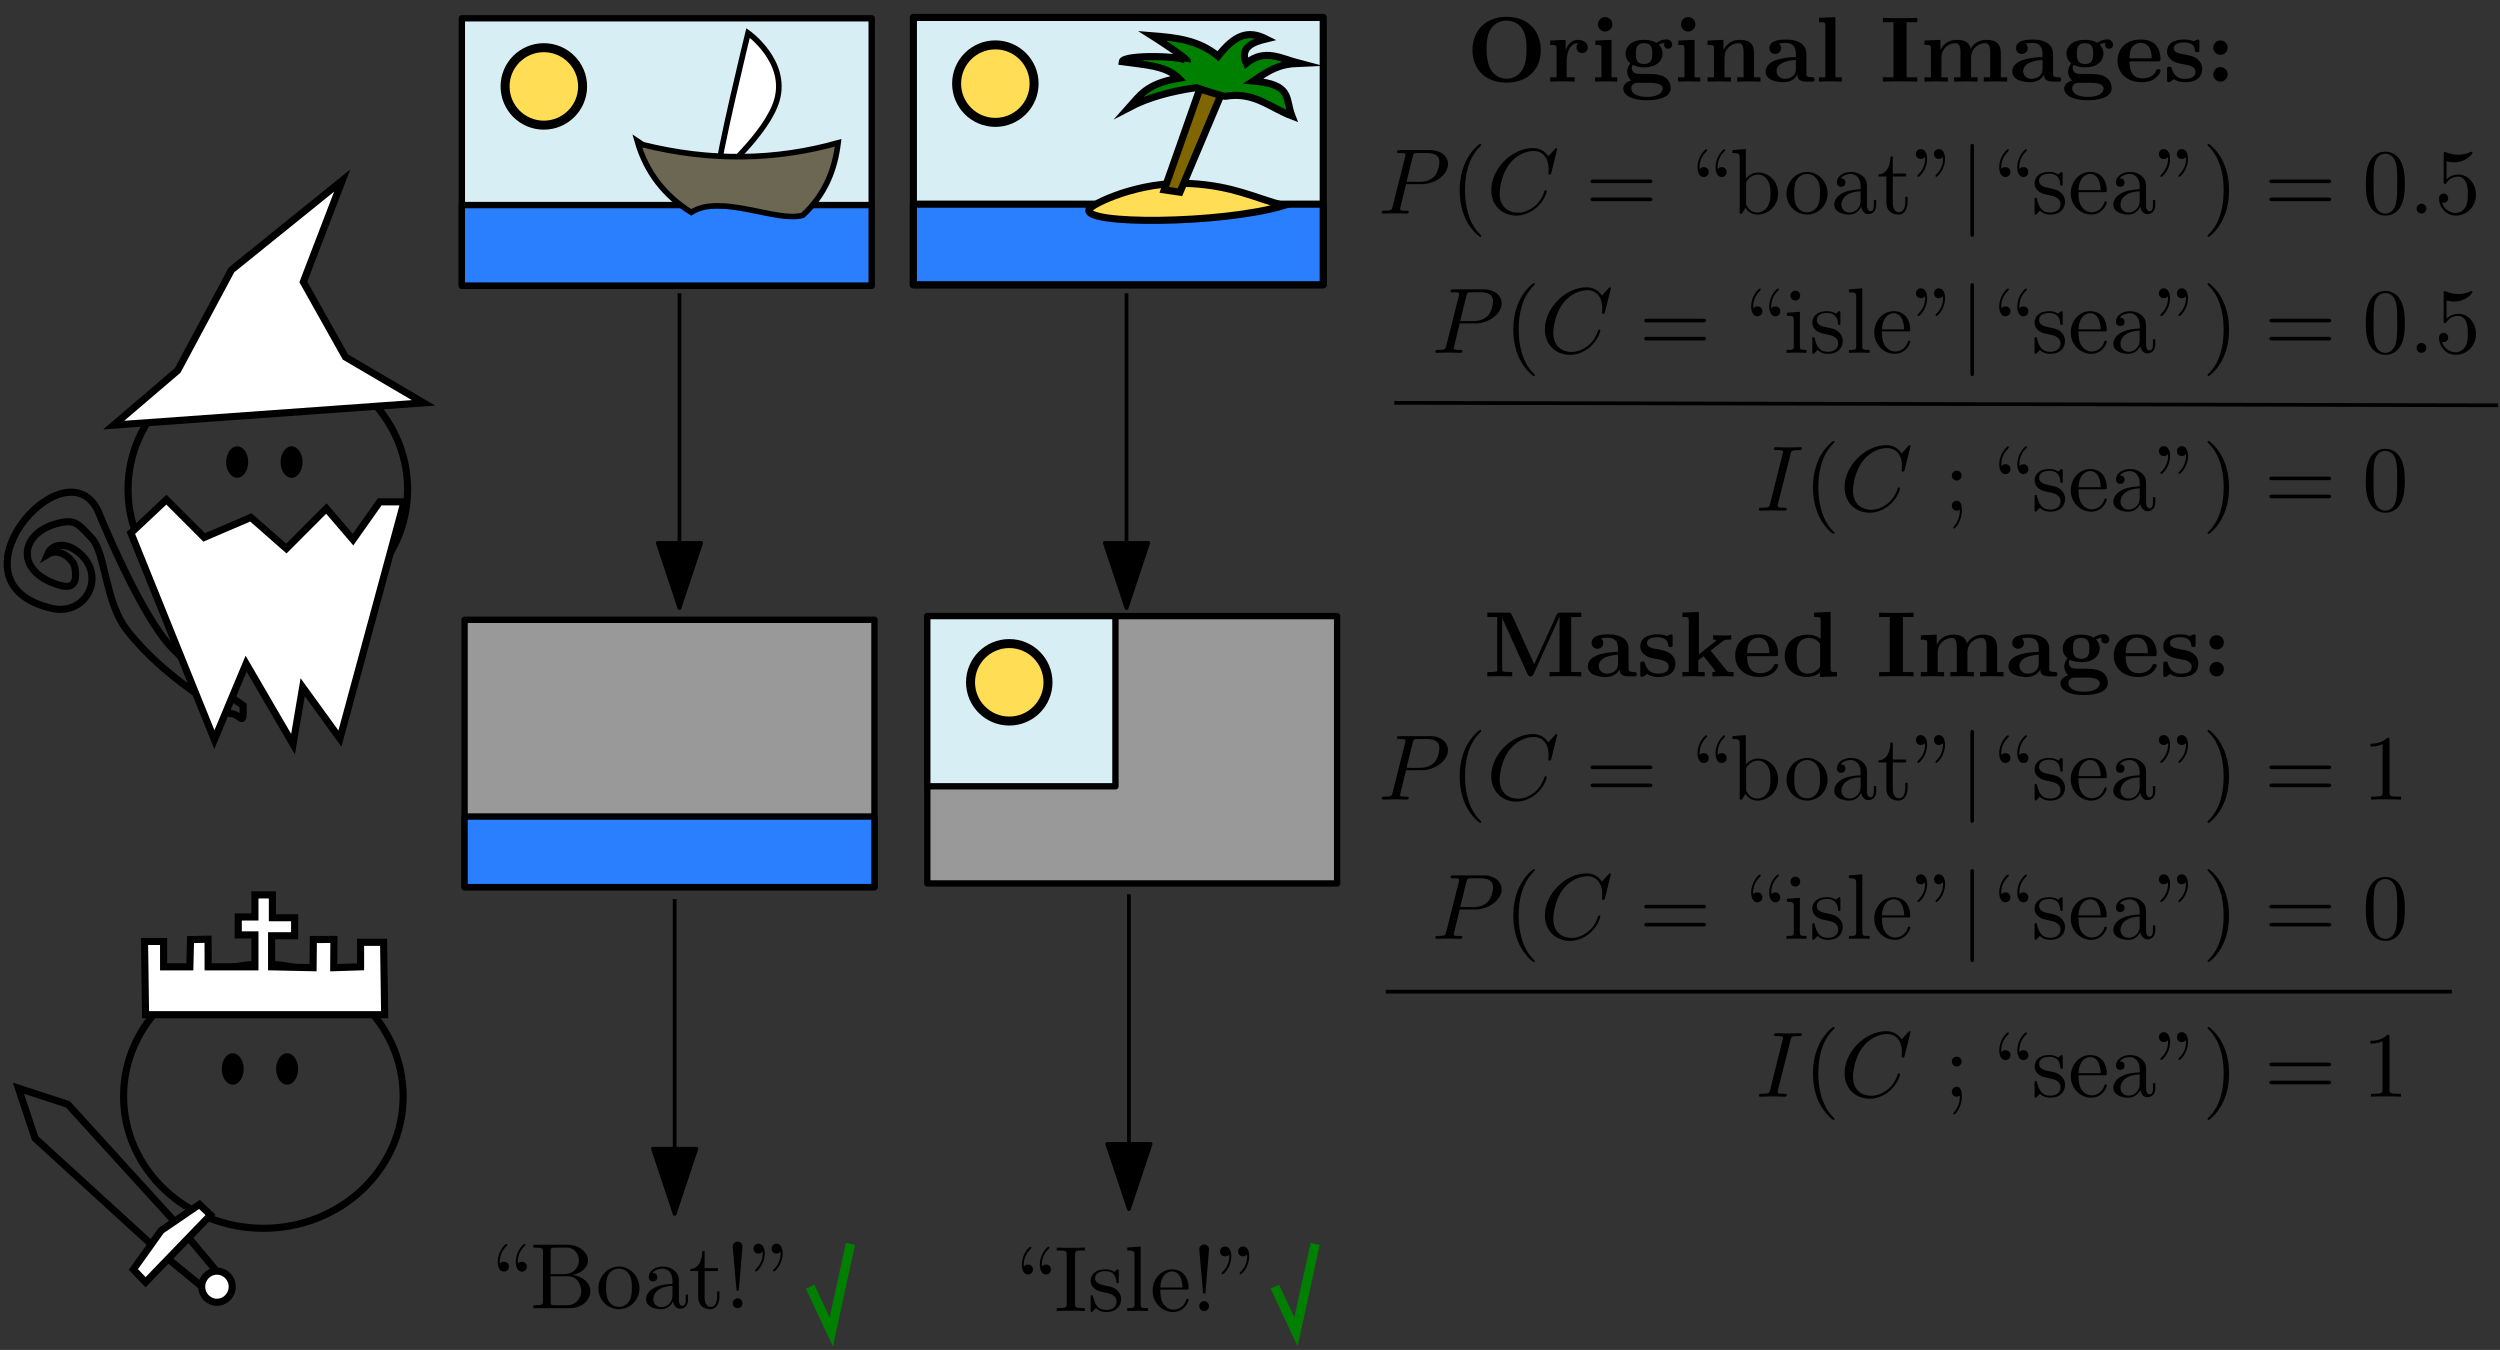 <?xml version="1.0" encoding="UTF-8"?>
<svg xmlns="http://www.w3.org/2000/svg" xmlns:xlink="http://www.w3.org/1999/xlink" width="268.268pt" height="144.861pt" viewBox="0 0 268.268 144.861" version="1.1">
<rect x="0" y="0" width="268.268" height="144.861" fill="#333333" stroke="none"/>
<defs>
<g>
<symbol overflow="visible" id="glyph0-0">
<path style="stroke:none;" d=""/>
</symbol>
<symbol overflow="visible" id="glyph0-1">
<path style="stroke:none;" d="M 2.719 -4.453 C 2.719 -4.719 2.547 -4.984 2.188 -4.984 C 1.984 -4.984 1.844 -4.891 1.781 -4.828 C 1.781 -4.812 1.766 -4.797 1.75 -4.797 C 1.734 -4.797 1.734 -4.938 1.734 -4.969 C 1.734 -5.297 1.797 -6.016 2.438 -6.625 C 2.547 -6.75 2.547 -6.766 2.547 -6.797 C 2.547 -6.875 2.5 -6.906 2.453 -6.906 C 2.344 -6.906 1.516 -6.156 1.516 -4.969 C 1.516 -4.375 1.75 -3.922 2.188 -3.922 C 2.531 -3.922 2.719 -4.203 2.719 -4.453 Z M 4.641 -4.453 C 4.641 -4.719 4.469 -4.984 4.109 -4.984 C 3.922 -4.984 3.781 -4.891 3.719 -4.828 C 3.703 -4.812 3.703 -4.797 3.688 -4.797 C 3.672 -4.797 3.672 -4.938 3.672 -4.969 C 3.672 -5.297 3.734 -6.016 4.359 -6.625 C 4.484 -6.75 4.484 -6.766 4.484 -6.797 C 4.484 -6.875 4.438 -6.906 4.391 -6.906 C 4.281 -6.906 3.453 -6.156 3.453 -4.969 C 3.453 -4.375 3.688 -3.922 4.109 -3.922 C 4.469 -3.922 4.641 -4.203 4.641 -4.453 Z M 4.641 -4.453 "/>
</symbol>
<symbol overflow="visible" id="glyph0-2">
<path style="stroke:none;" d="M 2.25 -6.031 C 2.25 -6.391 2.266 -6.5 3.062 -6.5 L 3.312 -6.5 L 3.312 -6.812 C 2.969 -6.781 2.188 -6.781 1.797 -6.781 C 1.422 -6.781 0.625 -6.781 0.281 -6.812 L 0.281 -6.5 L 0.531 -6.5 C 1.328 -6.5 1.359 -6.391 1.359 -6.031 L 1.359 -0.781 C 1.359 -0.422 1.328 -0.312 0.531 -0.312 L 0.281 -0.312 L 0.281 0 C 0.625 -0.031 1.422 -0.031 1.797 -0.031 C 2.188 -0.031 2.969 -0.031 3.312 0 L 3.312 -0.312 L 3.062 -0.312 C 2.266 -0.312 2.25 -0.422 2.25 -0.781 Z M 2.25 -6.031 "/>
</symbol>
<symbol overflow="visible" id="glyph0-3">
<path style="stroke:none;" d="M 2.078 -1.938 C 2.297 -1.891 3.109 -1.734 3.109 -1.016 C 3.109 -0.516 2.766 -0.109 1.984 -0.109 C 1.141 -0.109 0.781 -0.672 0.594 -1.531 C 0.562 -1.656 0.562 -1.688 0.453 -1.688 C 0.328 -1.688 0.328 -1.625 0.328 -1.453 L 0.328 -0.125 C 0.328 0.047 0.328 0.109 0.438 0.109 C 0.484 0.109 0.5 0.094 0.688 -0.094 C 0.703 -0.109 0.703 -0.125 0.891 -0.312 C 1.328 0.094 1.781 0.109 1.984 0.109 C 3.125 0.109 3.594 -0.562 3.594 -1.281 C 3.594 -1.797 3.297 -2.109 3.172 -2.219 C 2.844 -2.547 2.453 -2.625 2.031 -2.703 C 1.469 -2.812 0.812 -2.938 0.812 -3.516 C 0.812 -3.875 1.062 -4.281 1.922 -4.281 C 3.016 -4.281 3.078 -3.375 3.094 -3.078 C 3.094 -2.984 3.188 -2.984 3.203 -2.984 C 3.344 -2.984 3.344 -3.031 3.344 -3.219 L 3.344 -4.234 C 3.344 -4.391 3.344 -4.469 3.234 -4.469 C 3.188 -4.469 3.156 -4.469 3.031 -4.344 C 3 -4.312 2.906 -4.219 2.859 -4.188 C 2.484 -4.469 2.078 -4.469 1.922 -4.469 C 0.703 -4.469 0.328 -3.797 0.328 -3.234 C 0.328 -2.891 0.484 -2.609 0.75 -2.391 C 1.078 -2.141 1.359 -2.078 2.078 -1.938 Z M 2.078 -1.938 "/>
</symbol>
<symbol overflow="visible" id="glyph0-4">
<path style="stroke:none;" d="M 1.766 -6.922 L 0.328 -6.812 L 0.328 -6.5 C 1.031 -6.5 1.109 -6.438 1.109 -5.938 L 1.109 -0.75 C 1.109 -0.312 1 -0.312 0.328 -0.312 L 0.328 0 C 0.656 -0.016 1.188 -0.031 1.438 -0.031 C 1.688 -0.031 2.172 -0.016 2.547 0 L 2.547 -0.312 C 1.875 -0.312 1.766 -0.312 1.766 -0.75 Z M 1.766 -6.922 "/>
</symbol>
<symbol overflow="visible" id="glyph0-5">
<path style="stroke:none;" d="M 1.109 -2.516 C 1.172 -4 2.016 -4.25 2.359 -4.25 C 3.375 -4.25 3.484 -2.906 3.484 -2.516 Z M 1.109 -2.297 L 3.891 -2.297 C 4.109 -2.297 4.141 -2.297 4.141 -2.516 C 4.141 -3.5 3.594 -4.469 2.359 -4.469 C 1.203 -4.469 0.281 -3.438 0.281 -2.188 C 0.281 -0.859 1.328 0.109 2.469 0.109 C 3.688 0.109 4.141 -1 4.141 -1.188 C 4.141 -1.281 4.062 -1.312 4 -1.312 C 3.922 -1.312 3.891 -1.25 3.875 -1.172 C 3.531 -0.141 2.625 -0.141 2.531 -0.141 C 2.031 -0.141 1.641 -0.438 1.406 -0.812 C 1.109 -1.281 1.109 -1.938 1.109 -2.297 Z M 1.109 -2.297 "/>
</symbol>
<symbol overflow="visible" id="glyph0-6">
<path style="stroke:none;" d="M 1.531 -2.078 L 1.906 -6.625 C 1.906 -6.953 1.641 -7.141 1.391 -7.141 C 1.125 -7.141 0.859 -6.953 0.859 -6.625 L 1.25 -2.094 C 1.25 -1.938 1.266 -1.859 1.391 -1.859 C 1.484 -1.859 1.516 -1.906 1.531 -2.078 Z M 1.906 -0.531 C 1.906 -0.812 1.672 -1.062 1.391 -1.062 C 1.094 -1.062 0.859 -0.812 0.859 -0.531 C 0.859 -0.234 1.094 0 1.391 0 C 1.672 0 1.906 -0.234 1.906 -0.531 Z M 1.906 -0.531 "/>
</symbol>
<symbol overflow="visible" id="glyph0-7">
<path style="stroke:none;" d="M 1.531 -5.875 C 1.531 -6.469 1.281 -6.922 0.859 -6.922 C 0.516 -6.922 0.328 -6.656 0.328 -6.391 C 0.328 -6.125 0.5 -5.859 0.859 -5.859 C 1.062 -5.859 1.203 -5.969 1.25 -6.016 C 1.266 -6.047 1.281 -6.047 1.281 -6.047 C 1.312 -6.047 1.312 -5.906 1.312 -5.875 C 1.312 -5.547 1.234 -4.828 0.609 -4.219 C 0.484 -4.094 0.484 -4.078 0.484 -4.047 C 0.484 -3.984 0.531 -3.938 0.594 -3.938 C 0.703 -3.938 1.531 -4.688 1.531 -5.875 Z M 3.453 -5.875 C 3.453 -6.469 3.219 -6.922 2.797 -6.922 C 2.438 -6.922 2.266 -6.656 2.266 -6.391 C 2.266 -6.125 2.438 -5.859 2.797 -5.859 C 2.984 -5.859 3.125 -5.969 3.188 -6.016 C 3.203 -6.047 3.203 -6.047 3.219 -6.047 C 3.234 -6.047 3.234 -5.906 3.234 -5.875 C 3.234 -5.547 3.172 -4.828 2.547 -4.219 C 2.422 -4.094 2.422 -4.078 2.422 -4.047 C 2.422 -3.984 2.469 -3.938 2.516 -3.938 C 2.625 -3.938 3.453 -4.688 3.453 -5.875 Z M 3.453 -5.875 "/>
</symbol>
<symbol overflow="visible" id="glyph0-8">
<path style="stroke:none;" d="M 2.219 -3.656 L 2.219 -6.094 C 2.219 -6.438 2.234 -6.5 2.703 -6.5 L 3.938 -6.5 C 4.906 -6.5 5.25 -5.656 5.25 -5.125 C 5.25 -4.484 4.766 -3.656 3.656 -3.656 Z M 4.562 -3.562 C 5.531 -3.75 6.219 -4.391 6.219 -5.125 C 6.219 -5.984 5.297 -6.812 4 -6.812 L 0.359 -6.812 L 0.359 -6.5 L 0.594 -6.5 C 1.359 -6.5 1.391 -6.391 1.391 -6.031 L 1.391 -0.781 C 1.391 -0.422 1.359 -0.312 0.594 -0.312 L 0.359 -0.312 L 0.359 0 L 4.266 0 C 5.594 0 6.484 -0.891 6.484 -1.828 C 6.484 -2.688 5.672 -3.438 4.562 -3.562 Z M 3.953 -0.312 L 2.703 -0.312 C 2.234 -0.312 2.219 -0.375 2.219 -0.703 L 2.219 -3.422 L 4.094 -3.422 C 5.078 -3.422 5.5 -2.5 5.5 -1.828 C 5.5 -1.125 4.969 -0.312 3.953 -0.312 Z M 3.953 -0.312 "/>
</symbol>
<symbol overflow="visible" id="glyph0-9">
<path style="stroke:none;" d="M 4.688 -2.141 C 4.688 -3.406 3.703 -4.469 2.5 -4.469 C 1.25 -4.469 0.281 -3.375 0.281 -2.141 C 0.281 -0.844 1.312 0.109 2.484 0.109 C 3.688 0.109 4.688 -0.875 4.688 -2.141 Z M 2.5 -0.141 C 2.062 -0.141 1.625 -0.344 1.359 -0.812 C 1.109 -1.25 1.109 -1.859 1.109 -2.219 C 1.109 -2.609 1.109 -3.141 1.344 -3.578 C 1.609 -4.031 2.078 -4.25 2.484 -4.25 C 2.922 -4.25 3.344 -4.031 3.609 -3.594 C 3.875 -3.172 3.875 -2.594 3.875 -2.219 C 3.875 -1.859 3.875 -1.312 3.656 -0.875 C 3.422 -0.422 2.984 -0.141 2.5 -0.141 Z M 2.5 -0.141 "/>
</symbol>
<symbol overflow="visible" id="glyph0-10">
<path style="stroke:none;" d="M 3.312 -0.75 C 3.359 -0.359 3.625 0.062 4.094 0.062 C 4.312 0.062 4.922 -0.078 4.922 -0.891 L 4.922 -1.453 L 4.672 -1.453 L 4.672 -0.891 C 4.672 -0.312 4.422 -0.25 4.312 -0.25 C 3.984 -0.25 3.938 -0.703 3.938 -0.75 L 3.938 -2.734 C 3.938 -3.156 3.938 -3.547 3.578 -3.922 C 3.188 -4.312 2.688 -4.469 2.219 -4.469 C 1.391 -4.469 0.703 -4 0.703 -3.344 C 0.703 -3.047 0.906 -2.875 1.172 -2.875 C 1.453 -2.875 1.625 -3.078 1.625 -3.328 C 1.625 -3.453 1.578 -3.781 1.109 -3.781 C 1.391 -4.141 1.875 -4.25 2.188 -4.25 C 2.688 -4.25 3.25 -3.859 3.25 -2.969 L 3.25 -2.609 C 2.734 -2.578 2.047 -2.547 1.422 -2.25 C 0.672 -1.906 0.422 -1.391 0.422 -0.953 C 0.422 -0.141 1.391 0.109 2.016 0.109 C 2.672 0.109 3.125 -0.297 3.312 -0.75 Z M 3.25 -2.391 L 3.25 -1.391 C 3.25 -0.453 2.531 -0.109 2.078 -0.109 C 1.594 -0.109 1.188 -0.453 1.188 -0.953 C 1.188 -1.5 1.609 -2.328 3.25 -2.391 Z M 3.25 -2.391 "/>
</symbol>
<symbol overflow="visible" id="glyph0-11">
<path style="stroke:none;" d="M 1.719 -3.984 L 3.156 -3.984 L 3.156 -4.297 L 1.719 -4.297 L 1.719 -6.125 L 1.469 -6.125 C 1.469 -5.312 1.172 -4.25 0.188 -4.203 L 0.188 -3.984 L 1.031 -3.984 L 1.031 -1.234 C 1.031 -0.016 1.969 0.109 2.328 0.109 C 3.031 0.109 3.312 -0.594 3.312 -1.234 L 3.312 -1.797 L 3.062 -1.797 L 3.062 -1.25 C 3.062 -0.516 2.766 -0.141 2.391 -0.141 C 1.719 -0.141 1.719 -1.047 1.719 -1.219 Z M 1.719 -3.984 "/>
</symbol>
<symbol overflow="visible" id="glyph0-12">
<path style="stroke:none;" d="M 3.297 2.391 C 3.297 2.359 3.297 2.344 3.125 2.172 C 1.891 0.922 1.562 -0.969 1.562 -2.5 C 1.562 -4.234 1.938 -5.969 3.172 -7.203 C 3.297 -7.328 3.297 -7.344 3.297 -7.375 C 3.297 -7.453 3.266 -7.484 3.203 -7.484 C 3.094 -7.484 2.203 -6.797 1.609 -5.531 C 1.109 -4.438 0.984 -3.328 0.984 -2.5 C 0.984 -1.719 1.094 -0.516 1.641 0.625 C 2.25 1.844 3.094 2.5 3.203 2.5 C 3.266 2.5 3.297 2.469 3.297 2.391 Z M 3.297 2.391 "/>
</symbol>
<symbol overflow="visible" id="glyph0-13">
<path style="stroke:none;" d="M 6.844 -3.266 C 7 -3.266 7.188 -3.266 7.188 -3.453 C 7.188 -3.656 7 -3.656 6.859 -3.656 L 0.891 -3.656 C 0.75 -3.656 0.562 -3.656 0.562 -3.453 C 0.562 -3.266 0.75 -3.266 0.891 -3.266 Z M 6.859 -1.328 C 7 -1.328 7.188 -1.328 7.188 -1.531 C 7.188 -1.719 7 -1.719 6.844 -1.719 L 0.891 -1.719 C 0.75 -1.719 0.562 -1.719 0.562 -1.531 C 0.562 -1.328 0.75 -1.328 0.891 -1.328 Z M 6.859 -1.328 "/>
</symbol>
<symbol overflow="visible" id="glyph0-14">
<path style="stroke:none;" d="M 1.719 -3.766 L 1.719 -6.922 L 0.281 -6.812 L 0.281 -6.5 C 0.984 -6.5 1.062 -6.438 1.062 -5.938 L 1.062 0 L 1.312 0 C 1.312 -0.016 1.391 -0.156 1.672 -0.625 C 1.812 -0.391 2.234 0.109 2.969 0.109 C 4.156 0.109 5.188 -0.875 5.188 -2.156 C 5.188 -3.422 4.219 -4.406 3.078 -4.406 C 2.297 -4.406 1.875 -3.938 1.719 -3.766 Z M 1.75 -1.141 L 1.75 -3.188 C 1.75 -3.375 1.75 -3.391 1.859 -3.547 C 2.25 -4.109 2.797 -4.188 3.031 -4.188 C 3.484 -4.188 3.844 -3.922 4.078 -3.547 C 4.344 -3.141 4.359 -2.578 4.359 -2.156 C 4.359 -1.797 4.344 -1.203 4.062 -0.75 C 3.844 -0.438 3.469 -0.109 2.938 -0.109 C 2.484 -0.109 2.125 -0.344 1.891 -0.719 C 1.75 -0.922 1.75 -0.953 1.75 -1.141 Z M 1.75 -1.141 "/>
</symbol>
<symbol overflow="visible" id="glyph0-15">
<path style="stroke:none;" d="M 2.875 -2.5 C 2.875 -3.266 2.766 -4.469 2.219 -5.609 C 1.625 -6.828 0.766 -7.484 0.672 -7.484 C 0.609 -7.484 0.562 -7.438 0.562 -7.375 C 0.562 -7.344 0.562 -7.328 0.75 -7.141 C 1.734 -6.156 2.297 -4.578 2.297 -2.5 C 2.297 -0.781 1.938 0.969 0.703 2.219 C 0.562 2.344 0.562 2.359 0.562 2.391 C 0.562 2.453 0.609 2.5 0.672 2.5 C 0.766 2.5 1.672 1.812 2.25 0.547 C 2.766 -0.547 2.875 -1.656 2.875 -2.5 Z M 2.875 -2.5 "/>
</symbol>
<symbol overflow="visible" id="glyph0-16">
<path style="stroke:none;" d="M 2.938 -6.375 C 2.938 -6.625 2.938 -6.641 2.703 -6.641 C 2.078 -6 1.203 -6 0.891 -6 L 0.891 -5.688 C 1.094 -5.688 1.672 -5.688 2.188 -5.953 L 2.188 -0.781 C 2.188 -0.422 2.156 -0.312 1.266 -0.312 L 0.953 -0.312 L 0.953 0 C 1.297 -0.031 2.156 -0.031 2.562 -0.031 C 2.953 -0.031 3.828 -0.031 4.172 0 L 4.172 -0.312 L 3.859 -0.312 C 2.953 -0.312 2.938 -0.422 2.938 -0.781 Z M 2.938 -6.375 "/>
</symbol>
<symbol overflow="visible" id="glyph0-17">
<path style="stroke:none;" d="M 1.766 -4.406 L 0.375 -4.297 L 0.375 -3.984 C 1.016 -3.984 1.109 -3.922 1.109 -3.438 L 1.109 -0.75 C 1.109 -0.312 1 -0.312 0.328 -0.312 L 0.328 0 C 0.641 -0.016 1.188 -0.031 1.422 -0.031 C 1.781 -0.031 2.125 -0.016 2.469 0 L 2.469 -0.312 C 1.797 -0.312 1.766 -0.359 1.766 -0.75 Z M 1.797 -6.141 C 1.797 -6.453 1.562 -6.672 1.281 -6.672 C 0.969 -6.672 0.75 -6.406 0.75 -6.141 C 0.75 -5.875 0.969 -5.609 1.281 -5.609 C 1.562 -5.609 1.797 -5.828 1.797 -6.141 Z M 1.797 -6.141 "/>
</symbol>
<symbol overflow="visible" id="glyph0-18">
<path style="stroke:none;" d="M 4.578 -3.188 C 4.578 -3.984 4.531 -4.781 4.188 -5.516 C 3.734 -6.484 2.906 -6.641 2.5 -6.641 C 1.891 -6.641 1.172 -6.375 0.75 -5.453 C 0.438 -4.766 0.391 -3.984 0.391 -3.188 C 0.391 -2.438 0.422 -1.547 0.844 -0.781 C 1.266 0.016 2 0.219 2.484 0.219 C 3.016 0.219 3.781 0.016 4.219 -0.938 C 4.531 -1.625 4.578 -2.406 4.578 -3.188 Z M 2.484 0 C 2.094 0 1.5 -0.25 1.328 -1.203 C 1.219 -1.797 1.219 -2.719 1.219 -3.312 C 1.219 -3.953 1.219 -4.609 1.297 -5.141 C 1.484 -6.328 2.234 -6.422 2.484 -6.422 C 2.812 -6.422 3.469 -6.234 3.656 -5.25 C 3.766 -4.688 3.766 -3.938 3.766 -3.312 C 3.766 -2.562 3.766 -1.891 3.656 -1.25 C 3.5 -0.297 2.938 0 2.484 0 Z M 2.484 0 "/>
</symbol>
<symbol overflow="visible" id="glyph0-19">
<path style="stroke:none;" d="M 1.906 -3.766 C 1.906 -4.062 1.672 -4.297 1.391 -4.297 C 1.094 -4.297 0.859 -4.062 0.859 -3.766 C 0.859 -3.484 1.094 -3.234 1.391 -3.234 C 1.672 -3.234 1.906 -3.484 1.906 -3.766 Z M 1.719 -0.109 C 1.719 0.172 1.719 0.953 1.094 1.688 C 1.016 1.766 1.016 1.781 1.016 1.812 C 1.016 1.891 1.062 1.922 1.109 1.922 C 1.219 1.922 1.938 1.125 1.938 -0.031 C 1.938 -0.312 1.922 -1.062 1.391 -1.062 C 1.031 -1.062 0.859 -0.781 0.859 -0.531 C 0.859 -0.266 1.031 0 1.391 0 C 1.438 0 1.453 0 1.469 -0.016 C 1.531 -0.016 1.641 -0.047 1.719 -0.109 Z M 1.719 -0.109 "/>
</symbol>
<symbol overflow="visible" id="glyph0-20">
<path style="stroke:none;" d="M 4.469 -2 C 4.469 -3.188 3.656 -4.188 2.578 -4.188 C 2.109 -4.188 1.672 -4.031 1.312 -3.672 L 1.312 -5.625 C 1.516 -5.562 1.844 -5.5 2.156 -5.5 C 3.391 -5.5 4.094 -6.406 4.094 -6.531 C 4.094 -6.594 4.062 -6.641 3.984 -6.641 C 3.984 -6.641 3.953 -6.641 3.906 -6.609 C 3.703 -6.516 3.219 -6.312 2.547 -6.312 C 2.156 -6.312 1.688 -6.391 1.219 -6.594 C 1.141 -6.625 1.125 -6.625 1.109 -6.625 C 1 -6.625 1 -6.547 1 -6.391 L 1 -3.438 C 1 -3.266 1 -3.188 1.141 -3.188 C 1.219 -3.188 1.234 -3.203 1.281 -3.266 C 1.391 -3.422 1.75 -3.969 2.562 -3.969 C 3.078 -3.969 3.328 -3.516 3.406 -3.328 C 3.562 -2.953 3.594 -2.578 3.594 -2.078 C 3.594 -1.719 3.594 -1.125 3.344 -0.703 C 3.109 -0.312 2.734 -0.062 2.281 -0.062 C 1.562 -0.062 0.984 -0.594 0.812 -1.172 C 0.844 -1.172 0.875 -1.156 0.984 -1.156 C 1.312 -1.156 1.484 -1.406 1.484 -1.641 C 1.484 -1.891 1.312 -2.141 0.984 -2.141 C 0.844 -2.141 0.5 -2.062 0.5 -1.609 C 0.5 -0.75 1.188 0.219 2.297 0.219 C 3.453 0.219 4.469 -0.734 4.469 -2 Z M 4.469 -2 "/>
</symbol>
<symbol overflow="visible" id="glyph1-0">
<path style="stroke:none;" d=""/>
</symbol>
<symbol overflow="visible" id="glyph1-1">
<path style="stroke:none;" d="M 7.969 -3.375 C 7.969 -5.531 6.516 -6.953 4.312 -6.953 C 2.031 -6.953 0.641 -5.469 0.641 -3.375 C 0.641 -1.312 2.031 0.109 4.297 0.109 C 6.594 0.109 7.969 -1.328 7.969 -3.375 Z M 4.297 -0.312 C 3.703 -0.312 2.984 -0.594 2.578 -1.344 C 2.25 -1.969 2.156 -2.672 2.156 -3.531 C 2.156 -4.172 2.188 -5.016 2.625 -5.688 C 3.047 -6.297 3.703 -6.547 4.297 -6.547 C 4.938 -6.547 5.625 -6.266 6.016 -5.609 C 6.406 -4.969 6.438 -4.203 6.438 -3.531 C 6.438 -2.828 6.406 -1.938 5.984 -1.25 C 5.531 -0.531 4.828 -0.312 4.297 -0.312 Z M 4.297 -0.312 "/>
</symbol>
<symbol overflow="visible" id="glyph1-2">
<path style="stroke:none;" d="M 2.031 -3.359 L 2.031 -4.484 L 0.375 -4.406 L 0.375 -3.938 C 0.984 -3.938 1.062 -3.938 1.062 -3.547 L 1.062 -0.469 L 0.375 -0.469 L 0.375 0 C 0.719 -0.016 1.172 -0.031 1.625 -0.031 C 2 -0.031 2.641 -0.031 3 0 L 3 -0.469 L 2.141 -0.469 L 2.141 -2.219 C 2.141 -2.906 2.375 -4.125 3.375 -4.125 C 3.375 -4.109 3.188 -3.953 3.188 -3.672 C 3.188 -3.266 3.516 -3.062 3.797 -3.062 C 4.094 -3.062 4.406 -3.266 4.406 -3.672 C 4.406 -4.203 3.875 -4.484 3.344 -4.484 C 2.656 -4.484 2.25 -3.984 2.031 -3.359 Z M 2.031 -3.359 "/>
</symbol>
<symbol overflow="visible" id="glyph1-3">
<path style="stroke:none;" d="M 2.234 -4.484 L 0.5 -4.406 L 0.5 -3.938 C 1.094 -3.938 1.156 -3.938 1.156 -3.547 L 1.156 -0.469 L 0.469 -0.469 L 0.469 0 C 0.781 -0.016 1.266 -0.031 1.688 -0.031 C 1.984 -0.031 2.5 -0.016 2.844 0 L 2.844 -0.469 L 2.234 -0.469 Z M 2.328 -6.156 C 2.328 -6.594 1.969 -6.922 1.562 -6.922 C 1.125 -6.922 0.781 -6.578 0.781 -6.156 C 0.781 -5.719 1.125 -5.375 1.562 -5.375 C 1.969 -5.375 2.328 -5.719 2.328 -6.156 Z M 2.328 -6.156 "/>
</symbol>
<symbol overflow="visible" id="glyph1-4">
<path style="stroke:none;" d="M 2.547 -1.891 C 1.672 -1.891 1.672 -2.562 1.672 -3.016 C 1.672 -3.453 1.672 -4.125 2.547 -4.125 C 3.422 -4.125 3.422 -3.453 3.422 -3.016 C 3.422 -2.562 3.422 -1.891 2.547 -1.891 Z M 1.328 -1.797 C 1.781 -1.562 2.297 -1.531 2.547 -1.531 C 3.984 -1.531 4.531 -2.312 4.531 -3.016 C 4.531 -3.484 4.281 -3.812 4.125 -3.969 C 4.422 -4.125 4.641 -4.141 4.75 -4.156 C 4.719 -4.109 4.703 -4.016 4.703 -3.953 C 4.703 -3.703 4.875 -3.531 5.141 -3.531 C 5.391 -3.531 5.562 -3.719 5.562 -3.953 C 5.562 -4.188 5.391 -4.531 4.938 -4.531 C 4.781 -4.531 4.312 -4.5 3.875 -4.156 C 3.703 -4.281 3.281 -4.484 2.547 -4.484 C 1.109 -4.484 0.562 -3.703 0.562 -3.016 C 0.562 -2.609 0.75 -2.188 1.078 -1.969 C 0.797 -1.609 0.734 -1.281 0.734 -1.078 C 0.734 -0.922 0.781 -0.438 1.172 -0.125 C 1.047 -0.094 0.312 0.125 0.312 0.75 C 0.312 1.25 0.875 2 2.859 2 C 4.625 2 5.406 1.422 5.406 0.719 C 5.406 0.422 5.328 -0.203 4.656 -0.547 C 4.094 -0.828 3.5 -0.828 2.547 -0.828 C 2.281 -0.828 1.828 -0.828 1.781 -0.844 C 1.328 -0.906 1.219 -1.281 1.219 -1.469 C 1.219 -1.562 1.266 -1.719 1.328 -1.797 Z M 1.938 0.125 L 3.109 0.125 C 3.422 0.125 4.547 0.125 4.547 0.75 C 4.547 1.109 4.156 1.641 2.859 1.641 C 1.672 1.641 1.172 1.188 1.172 0.734 C 1.172 0.125 1.797 0.125 1.938 0.125 Z M 1.938 0.125 "/>
</symbol>
<symbol overflow="visible" id="glyph1-5">
<path style="stroke:none;" d="M 1.141 -3.547 L 1.141 -0.469 L 0.453 -0.469 L 0.453 0 C 0.734 -0.016 1.328 -0.031 1.703 -0.031 C 2.094 -0.031 2.688 -0.016 2.953 0 L 2.953 -0.469 L 2.266 -0.469 L 2.266 -2.547 C 2.266 -3.641 3.125 -4.125 3.766 -4.125 C 4.094 -4.125 4.312 -3.922 4.312 -3.156 L 4.312 -0.469 L 3.625 -0.469 L 3.625 0 C 3.891 -0.016 4.5 -0.031 4.875 -0.031 C 5.266 -0.031 5.859 -0.016 6.125 0 L 6.125 -0.469 L 5.438 -0.469 L 5.438 -3.047 C 5.438 -4.094 4.906 -4.484 3.906 -4.484 C 2.953 -4.484 2.422 -3.922 2.156 -3.406 L 2.156 -4.484 L 0.453 -4.406 L 0.453 -3.938 C 1.062 -3.938 1.141 -3.938 1.141 -3.547 Z M 1.141 -3.547 "/>
</symbol>
<symbol overflow="visible" id="glyph1-6">
<path style="stroke:none;" d="M 3.734 -0.766 C 3.734 -0.453 3.734 0 4.766 0 L 5.25 0 C 5.438 0 5.562 0 5.562 -0.234 C 5.562 -0.469 5.438 -0.469 5.297 -0.469 C 4.688 -0.484 4.688 -0.609 4.688 -0.844 L 4.688 -2.984 C 4.688 -3.875 3.984 -4.516 2.5 -4.516 C 1.938 -4.516 0.719 -4.469 0.719 -3.594 C 0.719 -3.156 1.062 -2.969 1.328 -2.969 C 1.641 -2.969 1.969 -3.188 1.969 -3.594 C 1.969 -3.891 1.781 -4.062 1.75 -4.094 C 2.031 -4.141 2.344 -4.156 2.469 -4.156 C 3.203 -4.156 3.562 -3.734 3.562 -2.984 L 3.562 -2.641 C 2.844 -2.609 0.312 -2.516 0.312 -1.078 C 0.312 -0.125 1.562 0.062 2.25 0.062 C 3.047 0.062 3.516 -0.344 3.734 -0.766 Z M 3.562 -2.328 L 3.562 -1.391 C 3.562 -0.422 2.641 -0.297 2.391 -0.297 C 1.891 -0.297 1.484 -0.641 1.484 -1.094 C 1.484 -2.156 3.062 -2.297 3.562 -2.328 Z M 3.562 -2.328 "/>
</symbol>
<symbol overflow="visible" id="glyph1-7">
<path style="stroke:none;" d="M 2.234 -6.922 L 0.469 -6.844 L 0.469 -6.375 C 1.094 -6.375 1.156 -6.375 1.156 -5.984 L 1.156 -0.469 L 0.469 -0.469 L 0.469 0 C 0.781 -0.016 1.266 -0.031 1.688 -0.031 C 2.125 -0.031 2.578 -0.016 2.922 0 L 2.922 -0.469 L 2.234 -0.469 Z M 2.234 -6.922 "/>
</symbol>
<symbol overflow="visible" id="glyph1-8">
<path style="stroke:none;" d="M 2.875 -6.375 L 4.016 -6.375 L 4.016 -6.844 C 3.609 -6.812 2.625 -6.812 2.172 -6.812 C 1.719 -6.812 0.734 -6.812 0.328 -6.844 L 0.328 -6.375 L 1.469 -6.375 L 1.469 -0.469 L 0.328 -0.469 L 0.328 0 C 0.734 -0.031 1.719 -0.031 2.172 -0.031 C 2.625 -0.031 3.609 -0.031 4.016 0 L 4.016 -0.469 L 2.875 -0.469 Z M 2.875 -6.375 "/>
</symbol>
<symbol overflow="visible" id="glyph1-9">
<path style="stroke:none;" d="M 1.141 -3.547 L 1.141 -0.469 L 0.453 -0.469 L 0.453 0 C 0.734 -0.016 1.328 -0.031 1.703 -0.031 C 2.094 -0.031 2.688 -0.016 2.953 0 L 2.953 -0.469 L 2.266 -0.469 L 2.266 -2.547 C 2.266 -3.641 3.141 -4.125 3.766 -4.125 C 4.094 -4.125 4.312 -3.922 4.312 -3.156 L 4.312 -0.469 L 3.625 -0.469 L 3.625 0 C 3.906 -0.016 4.5 -0.031 4.891 -0.031 C 5.281 -0.031 5.859 -0.016 6.141 0 L 6.141 -0.469 L 5.453 -0.469 L 5.453 -2.547 C 5.453 -3.641 6.312 -4.125 6.938 -4.125 C 7.281 -4.125 7.5 -3.922 7.5 -3.156 L 7.5 -0.469 L 6.812 -0.469 L 6.812 0 C 7.094 -0.016 7.688 -0.031 8.062 -0.031 C 8.453 -0.031 9.047 -0.016 9.328 0 L 9.328 -0.469 L 8.641 -0.469 L 8.641 -3.047 C 8.641 -4.078 8.125 -4.484 7.094 -4.484 C 6.188 -4.484 5.672 -3.984 5.406 -3.531 C 5.219 -4.453 4.297 -4.484 3.922 -4.484 C 3.047 -4.484 2.484 -4.031 2.156 -3.406 L 2.156 -4.484 L 0.453 -4.406 L 0.453 -3.938 C 1.062 -3.938 1.141 -3.938 1.141 -3.547 Z M 1.141 -3.547 "/>
</symbol>
<symbol overflow="visible" id="glyph1-10">
<path style="stroke:none;" d="M 4.609 -2.172 C 4.828 -2.172 4.922 -2.172 4.922 -2.438 C 4.922 -2.75 4.859 -3.484 4.359 -3.984 C 4 -4.344 3.469 -4.516 2.781 -4.516 C 1.188 -4.516 0.312 -3.484 0.312 -2.25 C 0.312 -0.906 1.312 0.062 2.922 0.062 C 4.5 0.062 4.922 -1 4.922 -1.172 C 4.922 -1.344 4.734 -1.344 4.688 -1.344 C 4.516 -1.344 4.5 -1.297 4.438 -1.141 C 4.234 -0.656 3.656 -0.344 3.016 -0.344 C 1.609 -0.344 1.594 -1.672 1.594 -2.172 Z M 1.594 -2.5 C 1.609 -2.891 1.625 -3.312 1.828 -3.641 C 2.094 -4.031 2.5 -4.156 2.781 -4.156 C 3.953 -4.156 3.969 -2.844 3.984 -2.5 Z M 1.594 -2.5 "/>
</symbol>
<symbol overflow="visible" id="glyph1-11">
<path style="stroke:none;" d="M 2.109 -2.938 C 1.734 -3 1.094 -3.109 1.094 -3.578 C 1.094 -4.203 2.016 -4.203 2.203 -4.203 C 2.953 -4.203 3.328 -3.906 3.375 -3.359 C 3.391 -3.203 3.406 -3.156 3.609 -3.156 C 3.844 -3.156 3.844 -3.203 3.844 -3.438 L 3.844 -4.234 C 3.844 -4.422 3.844 -4.516 3.672 -4.516 C 3.625 -4.516 3.609 -4.516 3.219 -4.328 C 2.953 -4.453 2.609 -4.516 2.219 -4.516 C 1.906 -4.516 0.375 -4.516 0.375 -3.203 C 0.375 -2.812 0.578 -2.547 0.781 -2.375 C 1.172 -2.031 1.562 -1.969 2.328 -1.828 C 2.688 -1.766 3.422 -1.641 3.422 -1.047 C 3.422 -0.297 2.516 -0.297 2.297 -0.297 C 1.234 -0.297 0.984 -1.031 0.859 -1.453 C 0.812 -1.594 0.75 -1.594 0.625 -1.594 C 0.375 -1.594 0.375 -1.531 0.375 -1.312 L 0.375 -0.219 C 0.375 -0.031 0.375 0.062 0.562 0.062 C 0.625 0.062 0.641 0.062 0.859 -0.094 C 0.875 -0.094 1.094 -0.234 1.109 -0.266 C 1.578 0.062 2.094 0.062 2.297 0.062 C 2.609 0.062 4.141 0.062 4.141 -1.391 C 4.141 -1.828 3.938 -2.172 3.594 -2.453 C 3.203 -2.734 2.875 -2.797 2.109 -2.938 Z M 2.109 -2.938 "/>
</symbol>
<symbol overflow="visible" id="glyph1-12">
<path style="stroke:none;" d="M 2.359 -3.656 C 2.359 -4.078 2.016 -4.422 1.578 -4.422 C 1.156 -4.422 0.812 -4.078 0.812 -3.656 C 0.812 -3.219 1.156 -2.875 1.578 -2.875 C 2.016 -2.875 2.359 -3.219 2.359 -3.656 Z M 2.359 -0.781 C 2.359 -1.203 2.016 -1.562 1.578 -1.562 C 1.156 -1.562 0.812 -1.203 0.812 -0.781 C 0.812 -0.344 1.156 0 1.578 0 C 2.016 0 2.359 -0.344 2.359 -0.781 Z M 2.359 -0.781 "/>
</symbol>
<symbol overflow="visible" id="glyph1-13">
<path style="stroke:none;" d="M 5.438 -1.312 L 3.047 -6.594 C 2.938 -6.844 2.828 -6.844 2.609 -6.844 L 0.406 -6.844 L 0.406 -6.375 L 1.469 -6.375 L 1.469 -0.75 C 1.469 -0.531 1.469 -0.531 1.188 -0.5 C 0.953 -0.469 0.922 -0.469 0.641 -0.469 L 0.406 -0.469 L 0.406 0 C 0.781 -0.031 1.344 -0.031 1.734 -0.031 C 2.156 -0.031 2.672 -0.031 3.078 0 L 3.078 -0.469 L 2.828 -0.469 C 2.656 -0.469 2.484 -0.484 2.297 -0.5 C 2.016 -0.531 2 -0.531 2 -0.75 L 2 -6.234 L 2.016 -6.234 L 4.719 -0.25 C 4.812 -0.047 4.938 0 5.047 0 C 5.25 0 5.328 -0.156 5.359 -0.234 L 8.141 -6.375 L 8.156 -6.375 L 8.156 -0.469 L 7.078 -0.469 L 7.078 0 C 7.438 -0.031 8.359 -0.031 8.766 -0.031 C 9.188 -0.031 10.125 -0.031 10.484 0 L 10.484 -0.469 L 9.406 -0.469 L 9.406 -6.375 L 10.484 -6.375 L 10.484 -6.844 L 8.281 -6.844 C 8.062 -6.844 7.938 -6.844 7.828 -6.594 Z M 5.438 -1.312 "/>
</symbol>
<symbol overflow="visible" id="glyph1-14">
<path style="stroke:none;" d="M 2.141 -2.359 L 2.141 -6.922 L 0.375 -6.844 L 0.375 -6.375 C 0.984 -6.375 1.062 -6.375 1.062 -5.984 L 1.062 -0.469 L 0.375 -0.469 L 0.375 0 C 0.734 -0.016 1.203 -0.031 1.562 -0.031 C 1.938 -0.031 2.406 -0.016 2.766 0 L 2.766 -0.469 L 2.078 -0.469 L 2.078 -1.734 C 2.375 -1.969 2.453 -2.031 2.656 -2.156 L 3.656 -0.906 C 3.75 -0.781 3.906 -0.594 3.906 -0.562 C 3.906 -0.469 3.734 -0.469 3.594 -0.469 L 3.594 0 C 3.891 -0.016 4.766 -0.031 4.812 -0.031 C 5.172 -0.031 5.516 -0.016 5.859 0 L 5.859 -0.469 L 5.688 -0.469 C 5.25 -0.469 5.219 -0.516 5.094 -0.672 L 3.406 -2.766 L 4.703 -3.781 C 4.844 -3.891 4.938 -3.953 5.609 -3.953 L 5.609 -4.422 C 5.328 -4.391 5.078 -4.391 4.828 -4.391 C 4.562 -4.391 3.906 -4.422 3.672 -4.422 L 3.672 -3.953 C 3.906 -3.953 3.938 -3.922 4.016 -3.844 Z M 2.141 -2.359 "/>
</symbol>
<symbol overflow="visible" id="glyph1-15">
<path style="stroke:none;" d="M 4.172 -0.422 L 4.172 0.062 L 5.984 0 L 5.984 -0.469 C 5.375 -0.469 5.297 -0.469 5.297 -0.859 L 5.297 -6.922 L 3.531 -6.844 L 3.531 -6.375 C 4.156 -6.375 4.234 -6.375 4.234 -5.984 L 4.234 -4.031 C 3.734 -4.422 3.203 -4.484 2.875 -4.484 C 1.422 -4.484 0.375 -3.609 0.375 -2.203 C 0.375 -0.891 1.297 0.062 2.766 0.062 C 3.375 0.062 3.859 -0.172 4.172 -0.422 Z M 4.172 -3.516 L 4.172 -1.031 C 4.031 -0.844 3.625 -0.297 2.875 -0.297 C 1.656 -0.297 1.656 -1.5 1.656 -2.203 C 1.656 -2.688 1.656 -3.219 1.906 -3.609 C 2.203 -4.031 2.672 -4.125 2.984 -4.125 C 3.547 -4.125 3.953 -3.812 4.172 -3.516 Z M 4.172 -3.516 "/>
</symbol>
<symbol overflow="visible" id="glyph2-0">
<path style="stroke:none;" d=""/>
</symbol>
<symbol overflow="visible" id="glyph2-1">
<path style="stroke:none;" d="M 3.016 -3.156 L 4.719 -3.156 C 6.125 -3.156 7.516 -4.188 7.516 -5.297 C 7.516 -6.078 6.859 -6.812 5.547 -6.812 L 2.328 -6.812 C 2.141 -6.812 2.031 -6.812 2.031 -6.625 C 2.031 -6.5 2.109 -6.5 2.312 -6.5 C 2.438 -6.5 2.625 -6.484 2.734 -6.484 C 2.906 -6.453 2.953 -6.438 2.953 -6.312 C 2.953 -6.281 2.953 -6.25 2.922 -6.125 L 1.578 -0.781 C 1.484 -0.391 1.469 -0.312 0.672 -0.312 C 0.516 -0.312 0.406 -0.312 0.406 -0.125 C 0.406 0 0.516 0 0.547 0 C 0.828 0 1.531 -0.031 1.812 -0.031 C 2.031 -0.031 2.25 -0.016 2.453 -0.016 C 2.672 -0.016 2.891 0 3.094 0 C 3.172 0 3.297 0 3.297 -0.203 C 3.297 -0.312 3.203 -0.312 3.016 -0.312 C 2.656 -0.312 2.375 -0.312 2.375 -0.484 C 2.375 -0.547 2.391 -0.594 2.406 -0.656 Z M 3.734 -6.125 C 3.828 -6.469 3.844 -6.5 4.281 -6.5 L 5.234 -6.5 C 6.062 -6.5 6.594 -6.234 6.594 -5.547 C 6.594 -5.156 6.391 -4.297 6 -3.938 C 5.5 -3.484 4.906 -3.406 4.469 -3.406 L 3.062 -3.406 Z M 3.734 -6.125 "/>
</symbol>
<symbol overflow="visible" id="glyph2-2">
<path style="stroke:none;" d="M 7.578 -6.922 C 7.578 -6.953 7.562 -7.031 7.469 -7.031 C 7.438 -7.031 7.422 -7.016 7.312 -6.906 L 6.625 -6.141 C 6.531 -6.281 6.078 -7.031 4.969 -7.031 C 2.734 -7.031 0.5 -4.828 0.5 -2.516 C 0.5 -0.875 1.672 0.219 3.203 0.219 C 4.062 0.219 4.828 -0.172 5.359 -0.641 C 6.281 -1.453 6.453 -2.359 6.453 -2.391 C 6.453 -2.5 6.344 -2.5 6.328 -2.5 C 6.266 -2.5 6.219 -2.469 6.203 -2.391 C 6.109 -2.109 5.875 -1.391 5.188 -0.812 C 4.5 -0.266 3.875 -0.094 3.359 -0.094 C 2.469 -0.094 1.406 -0.609 1.406 -2.156 C 1.406 -2.734 1.609 -4.344 2.609 -5.516 C 3.219 -6.219 4.156 -6.719 5.047 -6.719 C 6.062 -6.719 6.656 -5.953 6.656 -4.797 C 6.656 -4.391 6.625 -4.391 6.625 -4.281 C 6.625 -4.188 6.734 -4.188 6.766 -4.188 C 6.891 -4.188 6.891 -4.203 6.953 -4.391 Z M 7.578 -6.922 "/>
</symbol>
<symbol overflow="visible" id="glyph2-3">
<path style="stroke:none;" d="M 3.734 -6.047 C 3.812 -6.406 3.844 -6.5 4.641 -6.5 C 4.875 -6.5 4.953 -6.5 4.953 -6.688 C 4.953 -6.812 4.844 -6.812 4.812 -6.812 C 4.516 -6.812 3.781 -6.781 3.484 -6.781 C 3.188 -6.781 2.469 -6.812 2.156 -6.812 C 2.094 -6.812 1.969 -6.812 1.969 -6.609 C 1.969 -6.5 2.047 -6.5 2.25 -6.5 C 2.656 -6.5 2.938 -6.5 2.938 -6.312 C 2.938 -6.266 2.938 -6.234 2.906 -6.156 L 1.562 -0.781 C 1.469 -0.406 1.453 -0.312 0.656 -0.312 C 0.422 -0.312 0.344 -0.312 0.344 -0.109 C 0.344 0 0.453 0 0.484 0 C 0.781 0 1.5 -0.031 1.797 -0.031 C 2.094 -0.031 2.828 0 3.125 0 C 3.203 0 3.328 0 3.328 -0.188 C 3.328 -0.312 3.25 -0.312 3.031 -0.312 C 2.844 -0.312 2.797 -0.312 2.609 -0.328 C 2.391 -0.344 2.359 -0.391 2.359 -0.5 C 2.359 -0.578 2.375 -0.656 2.391 -0.734 Z M 3.734 -6.047 "/>
</symbol>
<symbol overflow="visible" id="glyph2-4">
<path style="stroke:none;" d="M 1.906 -0.531 C 1.906 -0.812 1.672 -1.062 1.391 -1.062 C 1.094 -1.062 0.859 -0.812 0.859 -0.531 C 0.859 -0.234 1.094 0 1.391 0 C 1.672 0 1.906 -0.234 1.906 -0.531 Z M 1.906 -0.531 "/>
</symbol>
<symbol overflow="visible" id="glyph3-0">
<path style="stroke:none;" d=""/>
</symbol>
<symbol overflow="visible" id="glyph3-1">
<path style="stroke:none;" d="M 1.578 -7.125 C 1.578 -7.297 1.578 -7.484 1.391 -7.484 C 1.188 -7.484 1.188 -7.297 1.188 -7.125 L 1.188 2.141 C 1.188 2.312 1.188 2.5 1.391 2.5 C 1.578 2.5 1.578 2.312 1.578 2.141 Z M 1.578 -7.125 "/>
</symbol>
</g>
<clipPath id="clip1">
  <path d="M 0 105 L 35 105 L 35 144.859 L 0 144.859 Z M 0 105 "/>
</clipPath>
<clipPath id="clip2">
  <path d="M 3 118 L 34 118 L 34 144.859 L 3 144.859 Z M 3 118 "/>
</clipPath>
<clipPath id="clip3">
  <path d="M 72 119 L 106 119 L 106 144.859 L 72 144.859 Z M 72 119 "/>
</clipPath>
<clipPath id="clip4">
  <path d="M 122 119 L 156 119 L 156 144.859 L 122 144.859 Z M 122 119 "/>
</clipPath>
<clipPath id="clip5">
  <path d="M 149 43 L 268.27 43 L 268.27 44 L 149 44 Z M 149 43 "/>
</clipPath>
</defs>
<g id="surface1">
<path style="fill:none;stroke-width:0.764;stroke-linecap:butt;stroke-linejoin:round;stroke:rgb(0%,0%,0%);stroke-opacity:1;stroke-miterlimit:10;" d="M 186.003 652.018 C 186.003 644.19 179.288 637.846 171.003 637.846 C 162.721 637.846 156.003 644.19 156.003 652.018 C 156.003 659.846 162.721 666.194 171.003 666.194 C 179.288 666.194 186.003 659.846 186.003 652.018 " transform="matrix(1,0,0,-1,-142.741,769.651)"/>
<path style=" stroke:none;fill-rule:nonzero;fill:rgb(0%,0%,0%);fill-opacity:1;" d="M 26.152 114.707 C 26.152 115.641 25.625 116.395 24.973 116.395 C 24.324 116.395 23.797 115.641 23.797 114.707 C 23.797 113.773 24.324 113.02 24.973 113.02 C 25.625 113.02 26.152 113.773 26.152 114.707 "/>
<path style=" stroke:none;fill-rule:nonzero;fill:rgb(0%,0%,0%);fill-opacity:1;" d="M 31.992 114.707 C 31.992 115.641 31.465 116.395 30.812 116.395 C 30.16 116.395 29.633 115.641 29.633 114.707 C 29.633 113.773 30.16 113.02 30.812 113.02 C 31.465 113.02 31.992 113.773 31.992 114.707 "/>
<path style="fill-rule:evenodd;fill:rgb(100%,100%,100%);fill-opacity:1;stroke-width:0.764;stroke-linecap:butt;stroke-linejoin:miter;stroke:rgb(0%,0%,0%);stroke-opacity:1;stroke-miterlimit:10;" d="M 183.905 668.534 L 181.432 668.534 L 181.432 665.905 L 178.554 665.811 L 178.573 668.842 L 176.366 668.835 L 176.335 665.811 L 171.886 665.905 L 171.886 669.241 L 174.358 669.241 L 174.358 671.171 L 171.971 671.171 L 171.971 673.62 L 170.096 673.62 L 170.096 671.256 L 168.307 671.256 L 168.307 669.331 L 170.096 669.331 L 170.096 665.905 L 165.077 665.905 L 165.069 668.866 L 163.186 668.827 L 163.112 665.905 L 160.296 665.905 L 160.296 668.624 L 158.249 668.624 L 158.358 660.768 L 184.018 660.768 Z M 183.905 668.534 " transform="matrix(1,0,0,-1,-142.741,769.651)"/>
<g clip-path="url(#clip1)" clip-rule="nonzero">
<path style="fill:none;stroke-width:0.764;stroke-linecap:butt;stroke-linejoin:miter;stroke:rgb(0%,0%,0%);stroke-opacity:1;stroke-miterlimit:10;" d="M 144.718 652.878 L 150.022 651.147 L 162.073 637.913 L 166.526 632.592 L 165.214 630.924 L 159.784 635.385 L 146.507 647.506 Z M 144.718 652.878 " transform="matrix(1,0,0,-1,-142.741,769.651)"/>
</g>
<path style="fill-rule:nonzero;fill:rgb(100%,100%,100%);fill-opacity:1;stroke-width:0.764;stroke-linecap:butt;stroke-linejoin:round;stroke:rgb(0%,0%,0%);stroke-opacity:1;stroke-miterlimit:10;" d="M 167.659 631.581 C 167.659 630.659 166.925 629.909 166.018 629.909 C 165.116 629.909 164.382 630.659 164.382 631.581 C 164.382 632.503 165.116 633.249 166.018 633.249 C 166.925 633.249 167.659 632.503 167.659 631.581 " transform="matrix(1,0,0,-1,-142.741,769.651)"/>
<path style=" stroke:none;fill-rule:evenodd;fill:rgb(100%,100%,100%);fill-opacity:1;" d="M 17.289 132.047 L 21.402 129.242 L 22.594 130.375 L 15.621 137.594 L 14.312 136.223 Z M 17.289 132.047 "/>
<g clip-path="url(#clip2)" clip-rule="nonzero">
<path style="fill:none;stroke-width:0.764;stroke-linecap:butt;stroke-linejoin:miter;stroke:rgb(0%,0%,0%);stroke-opacity:1;stroke-miterlimit:10;" d="M 160.03 637.604 L 164.143 640.409 L 165.335 639.276 L 158.362 632.057 L 157.054 633.428 Z M 160.03 637.604 " transform="matrix(1,0,0,-1,-142.741,769.651)"/>
</g>
<path style="fill-rule:nonzero;fill:rgb(84.299%,93.3%,95.599%);fill-opacity:1;stroke-width:0.682;stroke-linecap:butt;stroke-linejoin:round;stroke:rgb(0%,0%,0%);stroke-opacity:1;stroke-miterlimit:10;" d="M 192.3 767.686 L 236.28 767.686 L 236.28 739.003 L 192.3 739.003 Z M 192.3 767.686 " transform="matrix(1,0,0,-1,-142.741,769.651)"/>
<path style="fill-rule:nonzero;fill:rgb(16.399%,49.799%,100%);fill-opacity:1;stroke-width:0.682;stroke-linecap:butt;stroke-linejoin:round;stroke:rgb(0%,0%,0%);stroke-opacity:1;stroke-miterlimit:10;" d="M 192.3 747.647 L 236.28 747.647 L 236.28 739.003 L 192.3 739.003 Z M 192.3 747.647 " transform="matrix(1,0,0,-1,-142.741,769.651)"/>
<path style="fill-rule:evenodd;fill:rgb(100%,100%,100%);fill-opacity:1;stroke-width:0.602;stroke-linecap:butt;stroke-linejoin:miter;stroke:rgb(0%,0%,0%);stroke-opacity:1;stroke-miterlimit:10;" d="M 219.729 750.725 C 219.729 752.69 223.014 766.116 223.014 766.116 C 223.014 766.116 227.307 763.069 226.104 758.897 C 225.069 755.303 219.729 750.725 219.729 750.725 Z M 219.729 750.725 " transform="matrix(1,0,0,-1,-142.741,769.651)"/>
<path style="fill-rule:evenodd;fill:rgb(42.299%,40.3%,32.5%);fill-opacity:1;stroke-width:0.602;stroke-linecap:butt;stroke-linejoin:miter;stroke:rgb(0%,0%,0%);stroke-opacity:1;stroke-miterlimit:10;" d="M 211.714 754.128 C 218.987 752.315 225.968 752.436 232.679 754.327 C 232.331 751.491 231.335 748.831 228.889 746.549 C 226.124 745.741 220.057 748.909 216.917 746.862 C 214.112 748.616 212.1 751.1 211.12 754.522 Z M 211.714 754.128 " transform="matrix(1,0,0,-1,-142.741,769.651)"/>
<path style="fill-rule:nonzero;fill:rgb(100%,86.6%,33.299%);fill-opacity:1;stroke-width:0.965;stroke-linecap:butt;stroke-linejoin:miter;stroke:rgb(0%,0%,0%);stroke-opacity:1;stroke-miterlimit:10;" d="M 205.257 760.378 C 205.257 758.081 203.393 756.221 201.096 756.221 C 198.804 756.221 196.94 758.081 196.94 760.378 C 196.94 762.674 198.804 764.534 201.096 764.534 C 203.393 764.534 205.257 762.674 205.257 760.378 " transform="matrix(1,0,0,-1,-142.741,769.651)"/>
<path style="fill-rule:nonzero;fill:rgb(84.299%,93.3%,95.599%);fill-opacity:1;stroke-width:0.764;stroke-linecap:butt;stroke-linejoin:round;stroke:rgb(0%,0%,0%);stroke-opacity:1;stroke-miterlimit:10;" d="M 240.753 767.78 L 284.733 767.78 L 284.733 739.096 L 240.753 739.096 Z M 240.753 767.78 " transform="matrix(1,0,0,-1,-142.741,769.651)"/>
<path style="fill-rule:nonzero;fill:rgb(16.399%,49.799%,100%);fill-opacity:1;stroke-width:0.764;stroke-linecap:butt;stroke-linejoin:round;stroke:rgb(0%,0%,0%);stroke-opacity:1;stroke-miterlimit:10;" d="M 240.753 747.741 L 284.733 747.741 L 284.733 739.096 L 240.753 739.096 Z M 240.753 747.741 " transform="matrix(1,0,0,-1,-142.741,769.651)"/>
<path style="fill-rule:evenodd;fill:rgb(100%,86.6%,33.299%);fill-opacity:1;stroke-width:0.764;stroke-linecap:butt;stroke-linejoin:miter;stroke:rgb(0%,0%,0%);stroke-opacity:1;stroke-miterlimit:10;" d="M 280.483 747.588 C 277.331 748.452 275.018 749.698 270.534 749.952 C 264.901 750.272 259.886 747.717 259.62 747.213 C 258.702 745.491 273.858 745.596 280.483 747.588 Z M 280.483 747.588 " transform="matrix(1,0,0,-1,-142.741,769.651)"/>
<path style="fill-rule:evenodd;fill:rgb(50.099%,39.999%,0%);fill-opacity:1;stroke-width:0.764;stroke-linecap:butt;stroke-linejoin:miter;stroke:rgb(0%,0%,0%);stroke-opacity:1;stroke-miterlimit:10;" d="M 267.675 749.276 L 272.729 763.62 L 275.257 763.03 L 269.358 749.026 Z M 267.675 749.276 " transform="matrix(1,0,0,-1,-142.741,769.651)"/>
<path style="fill-rule:evenodd;fill:rgb(0%,50.099%,0%);fill-opacity:1;stroke-width:0.764;stroke-linecap:butt;stroke-linejoin:miter;stroke:rgb(0%,0%,0%);stroke-opacity:1;stroke-miterlimit:10;" d="M 274.206 759.315 C 273.87 759.315 271.089 760.245 271.089 760.245 C 268.382 759.858 265.956 759.198 263.925 758.135 C 265.022 759.358 265.761 760.682 269.233 761.256 C 267.85 762.647 265.401 762.706 263.167 763.03 C 263.268 763.835 270.198 763.682 270.159 763.03 C 270.245 763.366 266.37 765.815 266.37 765.815 C 268.878 765.616 271.378 765.362 273.448 763.62 C 275.245 765.921 276.667 766.44 278.589 765.475 C 277.143 765.131 275.737 764.534 276.479 762.862 C 278.46 764.479 280.241 763.354 282.128 762.862 C 279.928 762.776 278.999 762.143 277.237 760.963 C 281.452 760.585 280.632 759.108 281.37 757.206 C 279.069 758.069 277.307 759.866 274.206 759.315 Z M 274.206 759.315 " transform="matrix(1,0,0,-1,-142.741,769.651)"/>
<path style="fill-rule:nonzero;fill:rgb(100%,86.6%,33.299%);fill-opacity:1;stroke-width:0.965;stroke-linecap:butt;stroke-linejoin:miter;stroke:rgb(0%,0%,0%);stroke-opacity:1;stroke-miterlimit:10;" d="M 253.706 760.678 C 253.706 758.381 251.846 756.518 249.55 756.518 C 247.253 756.518 245.393 758.381 245.393 760.678 C 245.393 762.975 247.253 764.835 249.55 764.835 C 251.846 764.835 253.706 762.975 253.706 760.678 " transform="matrix(1,0,0,-1,-142.741,769.651)"/>
<g style="fill:rgb(0%,0%,0%);fill-opacity:1;">
  <use xlink:href="#glyph0-1" x="108.127" y="140.681"/>
  <use xlink:href="#glyph0-2" x="113.108" y="140.681"/>
  <use xlink:href="#glyph0-3" x="116.706" y="140.681"/>
  <use xlink:href="#glyph0-4" x="120.635" y="140.681"/>
  <use xlink:href="#glyph0-5" x="123.403" y="140.681"/>
  <use xlink:href="#glyph0-6" x="127.83" y="140.681"/>
  <use xlink:href="#glyph0-7" x="130.598" y="140.681"/>
</g>
<g style="fill:rgb(0%,0%,0%);fill-opacity:1;">
  <use xlink:href="#glyph0-1" x="51.891" y="140.378"/>
  <use xlink:href="#glyph0-8" x="56.872" y="140.378"/>
  <use xlink:href="#glyph0-9" x="63.929" y="140.378"/>
  <use xlink:href="#glyph0-10" x="68.91" y="140.378"/>
  <use xlink:href="#glyph0-11" x="73.891" y="140.378"/>
  <use xlink:href="#glyph0-6" x="77.766" y="140.378"/>
  <use xlink:href="#glyph0-7" x="80.533" y="140.378"/>
</g>
<path style="fill:none;stroke-width:0.4;stroke-linecap:butt;stroke-linejoin:round;stroke:rgb(0%,0%,0%);stroke-opacity:1;stroke-miterlimit:10;" d="M 215.651 738.182 L 215.651 704.389 " transform="matrix(1,0,0,-1,-142.741,769.651)"/>
<path style="fill-rule:evenodd;fill:rgb(0%,0%,0%);fill-opacity:1;stroke-width:0.4;stroke-linecap:butt;stroke-linejoin:round;stroke:rgb(0%,0%,0%);stroke-opacity:1;stroke-miterlimit:10;" d="M 215.651 704.389 L 217.983 711.389 L 213.319 711.389 Z M 215.651 704.389 " transform="matrix(1,0,0,-1,-142.741,769.651)"/>
<path style="fill:none;stroke-width:0.4;stroke-linecap:butt;stroke-linejoin:round;stroke:rgb(0%,0%,0%);stroke-opacity:1;stroke-miterlimit:10;" d="M 263.624 738.182 L 263.624 704.389 " transform="matrix(1,0,0,-1,-142.741,769.651)"/>
<path style="fill-rule:evenodd;fill:rgb(0%,0%,0%);fill-opacity:1;stroke-width:0.4;stroke-linecap:butt;stroke-linejoin:round;stroke:rgb(0%,0%,0%);stroke-opacity:1;stroke-miterlimit:10;" d="M 263.624 704.389 L 265.956 711.389 L 261.292 711.389 Z M 263.624 704.389 " transform="matrix(1,0,0,-1,-142.741,769.651)"/>
<path style="fill:none;stroke-width:0.4;stroke-linecap:butt;stroke-linejoin:round;stroke:rgb(0%,0%,0%);stroke-opacity:1;stroke-miterlimit:10;" d="M 215.136 673.178 L 215.136 639.385 " transform="matrix(1,0,0,-1,-142.741,769.651)"/>
<path style="fill-rule:evenodd;fill:rgb(0%,0%,0%);fill-opacity:1;stroke-width:0.4;stroke-linecap:butt;stroke-linejoin:round;stroke:rgb(0%,0%,0%);stroke-opacity:1;stroke-miterlimit:10;" d="M 215.136 639.385 L 217.468 646.385 L 212.804 646.385 Z M 215.136 639.385 " transform="matrix(1,0,0,-1,-142.741,769.651)"/>
<path style="fill:none;stroke-width:0.4;stroke-linecap:butt;stroke-linejoin:round;stroke:rgb(0%,0%,0%);stroke-opacity:1;stroke-miterlimit:10;" d="M 263.882 673.694 L 263.882 639.901 " transform="matrix(1,0,0,-1,-142.741,769.651)"/>
<path style="fill-rule:evenodd;fill:rgb(0%,0%,0%);fill-opacity:1;stroke-width:0.4;stroke-linecap:butt;stroke-linejoin:round;stroke:rgb(0%,0%,0%);stroke-opacity:1;stroke-miterlimit:10;" d="M 263.882 639.901 L 266.214 646.901 L 261.55 646.901 Z M 263.882 639.901 " transform="matrix(1,0,0,-1,-142.741,769.651)"/>
<path style="fill:none;stroke-width:0.764;stroke-linecap:butt;stroke-linejoin:miter;stroke:rgb(0%,0%,0%);stroke-opacity:1;stroke-miterlimit:10;" d="M 167.366 693.085 C 167.202 693.085 160.514 696.655 156.319 702.092 C 153.995 705.104 154.089 710.346 152.554 711.94 C 151.354 713.182 150.956 713.885 149.417 713.6 C 144.804 712.745 144.175 708.342 149.054 706.874 C 150.499 706.436 151.057 706.979 150.78 708.725 C 150.643 709.588 149.167 710.971 147.843 710.163 C 148.382 711.448 149.839 711.253 150.651 710.745 C 154.487 708.335 152.155 703.503 148.346 704.362 C 136.585 707.018 149.511 722.034 153.198 714.96 C 153.198 714.96 157.221 704.999 160.542 700.874 C 162.8 698.065 168.835 693.94 168.835 693.94 C 168.87 691.409 168.675 693.1 167.366 693.085 Z M 167.366 693.085 " transform="matrix(1,0,0,-1,-142.741,769.651)"/>
<path style="fill:none;stroke-width:0.764;stroke-linecap:butt;stroke-linejoin:round;stroke:rgb(0%,0%,0%);stroke-opacity:1;stroke-miterlimit:10;" d="M 186.479 717.143 C 186.479 709.315 179.764 702.967 171.479 702.967 C 163.194 702.967 156.479 709.315 156.479 717.143 C 156.479 724.971 163.194 731.315 171.479 731.315 C 179.764 731.315 186.479 724.971 186.479 717.143 " transform="matrix(1,0,0,-1,-142.741,769.651)"/>
<path style=" stroke:none;fill-rule:nonzero;fill:rgb(0%,0%,0%);fill-opacity:1;" d="M 26.633 49.582 C 26.633 50.516 26.102 51.27 25.449 51.27 C 24.801 51.27 24.27 50.516 24.27 49.582 C 24.27 48.652 24.801 47.895 25.449 47.895 C 26.102 47.895 26.633 48.652 26.633 49.582 "/>
<path style=" stroke:none;fill-rule:nonzero;fill:rgb(0%,0%,0%);fill-opacity:1;" d="M 32.469 49.582 C 32.469 50.516 31.941 51.27 31.289 51.27 C 30.641 51.27 30.109 50.516 30.109 49.582 C 30.109 48.652 30.641 47.895 31.289 47.895 C 31.941 47.895 32.469 48.652 32.469 49.582 "/>
<path style="fill-rule:evenodd;fill:rgb(100%,100%,100%);fill-opacity:1;stroke-width:0.764;stroke-linecap:butt;stroke-linejoin:miter;stroke:rgb(0%,0%,0%);stroke-opacity:1;stroke-miterlimit:10;" d="M 154.94 724.034 L 161.811 729.905 L 167.577 740.682 L 179.464 750.28 L 175.288 739.401 L 179.807 731.342 L 188.186 726.421 Z M 154.94 724.034 " transform="matrix(1,0,0,-1,-142.741,769.651)"/>
<path style="fill-rule:evenodd;fill:rgb(100%,100%,100%);fill-opacity:1;stroke-width:0.764;stroke-linecap:butt;stroke-linejoin:miter;stroke:rgb(0%,0%,0%);stroke-opacity:1;stroke-miterlimit:10;" d="M 156.788 712.46 L 160.6 716.038 L 164.651 711.983 L 169.659 714.131 L 173.471 710.788 L 177.761 715.085 L 180.624 711.745 L 183.483 715.799 L 186.104 715.799 L 179.218 690.393 L 175.221 695.913 L 174.186 689.792 L 169.151 698.436 L 165.745 690.28 Z M 156.788 712.46 " transform="matrix(1,0,0,-1,-142.741,769.651)"/>
<g clip-path="url(#clip3)" clip-rule="nonzero">
<path style="fill:none;stroke-width:1;stroke-linecap:butt;stroke-linejoin:miter;stroke:rgb(0%,50.099%,0%);stroke-opacity:1;stroke-miterlimit:10;" d="M 229.667 631.585 L 231.944 626.725 L 233.999 636.171 " transform="matrix(1,0,0,-1,-142.741,769.651)"/>
</g>
<g clip-path="url(#clip4)" clip-rule="nonzero">
<path style="fill:none;stroke-width:1;stroke-linecap:butt;stroke-linejoin:miter;stroke:rgb(0%,50.099%,0%);stroke-opacity:1;stroke-miterlimit:10;" d="M 279.534 631.585 L 281.811 626.725 L 283.87 636.171 " transform="matrix(1,0,0,-1,-142.741,769.651)"/>
</g>
<path style="fill-rule:nonzero;fill:rgb(59.999%,59.999%,59.999%);fill-opacity:1;stroke-width:0.682;stroke-linecap:butt;stroke-linejoin:round;stroke:rgb(0%,0%,0%);stroke-opacity:1;stroke-miterlimit:10;" d="M 192.593 703.143 L 236.577 703.143 L 236.577 674.456 L 192.593 674.456 Z M 192.593 703.143 " transform="matrix(1,0,0,-1,-142.741,769.651)"/>
<path style="fill-rule:nonzero;fill:rgb(16.399%,49.799%,100%);fill-opacity:1;stroke-width:0.682;stroke-linecap:butt;stroke-linejoin:round;stroke:rgb(0%,0%,0%);stroke-opacity:1;stroke-miterlimit:10;" d="M 192.593 682.03 L 236.577 682.03 L 236.577 674.456 L 192.593 674.456 Z M 192.593 682.03 " transform="matrix(1,0,0,-1,-142.741,769.651)"/>
<path style="fill-rule:nonzero;fill:rgb(59.999%,59.999%,59.999%);fill-opacity:1;stroke-width:0.682;stroke-linecap:butt;stroke-linejoin:round;stroke:rgb(0%,0%,0%);stroke-opacity:1;stroke-miterlimit:10;" d="M 242.245 703.538 L 286.225 703.538 L 286.225 674.854 L 242.245 674.854 Z M 242.245 703.538 " transform="matrix(1,0,0,-1,-142.741,769.651)"/>
<path style="fill-rule:nonzero;fill:rgb(84.299%,93.3%,95.599%);fill-opacity:1;stroke-width:0.682;stroke-linecap:butt;stroke-linejoin:round;stroke:rgb(0%,0%,0%);stroke-opacity:1;stroke-miterlimit:10;" d="M 242.245 703.538 L 262.436 703.538 L 262.436 685.276 L 242.245 685.276 Z M 242.245 703.538 " transform="matrix(1,0,0,-1,-142.741,769.651)"/>
<path style="fill-rule:nonzero;fill:rgb(100%,86.6%,33.299%);fill-opacity:1;stroke-width:0.965;stroke-linecap:butt;stroke-linejoin:miter;stroke:rgb(0%,0%,0%);stroke-opacity:1;stroke-miterlimit:10;" d="M 255.198 696.436 C 255.198 694.139 253.339 692.276 251.042 692.276 C 248.745 692.276 246.886 694.139 246.886 696.436 C 246.886 698.729 248.745 700.592 251.042 700.592 C 253.339 700.592 255.198 698.729 255.198 696.436 " transform="matrix(1,0,0,-1,-142.741,769.651)"/>
<g style="fill:rgb(0%,0%,0%);fill-opacity:1;">
  <use xlink:href="#glyph1-1" x="157.367" y="8.758"/>
  <use xlink:href="#glyph1-2" x="165.974" y="8.758"/>
  <use xlink:href="#glyph1-3" x="170.692" y="8.758"/>
  <use xlink:href="#glyph1-4" x="173.874" y="8.758"/>
  <use xlink:href="#glyph1-3" x="179.603" y="8.758"/>
  <use xlink:href="#glyph1-5" x="182.785" y="8.758"/>
  <use xlink:href="#glyph1-6" x="189.15" y="8.758"/>
  <use xlink:href="#glyph1-7" x="194.719" y="8.758"/>
</g>
<g style="fill:rgb(0%,0%,0%);fill-opacity:1;">
  <use xlink:href="#glyph1-8" x="201.717" y="8.758"/>
  <use xlink:href="#glyph1-9" x="206.061" y="8.758"/>
</g>
<g style="fill:rgb(0%,0%,0%);fill-opacity:1;">
  <use xlink:href="#glyph1-6" x="215.618" y="8.758"/>
  <use xlink:href="#glyph1-4" x="221.187" y="8.758"/>
  <use xlink:href="#glyph1-10" x="226.916" y="8.758"/>
  <use xlink:href="#glyph1-11" x="232.167" y="8.758"/>
  <use xlink:href="#glyph1-12" x="236.686" y="8.758"/>
</g>
<g style="fill:rgb(0%,0%,0%);fill-opacity:1;">
  <use xlink:href="#glyph1-13" x="159.195" y="72.584"/>
  <use xlink:href="#glyph1-6" x="170.071" y="72.584"/>
  <use xlink:href="#glyph1-11" x="175.64" y="72.584"/>
  <use xlink:href="#glyph1-14" x="180.159" y="72.584"/>
</g>
<g style="fill:rgb(0%,0%,0%);fill-opacity:1;">
  <use xlink:href="#glyph1-10" x="185.887" y="72.584"/>
  <use xlink:href="#glyph1-15" x="191.138" y="72.584"/>
</g>
<g style="fill:rgb(0%,0%,0%);fill-opacity:1;">
  <use xlink:href="#glyph1-8" x="201.319" y="72.584"/>
  <use xlink:href="#glyph1-9" x="205.664" y="72.584"/>
  <use xlink:href="#glyph1-6" x="215.211" y="72.584"/>
  <use xlink:href="#glyph1-4" x="220.78" y="72.584"/>
  <use xlink:href="#glyph1-10" x="226.508" y="72.584"/>
  <use xlink:href="#glyph1-11" x="231.76" y="72.584"/>
  <use xlink:href="#glyph1-12" x="236.279" y="72.584"/>
</g>
<g style="fill:rgb(0%,0%,0%);fill-opacity:1;">
  <use xlink:href="#glyph2-1" x="147.866" y="85.801"/>
</g>
<g style="fill:rgb(0%,0%,0%);fill-opacity:1;">
  <use xlink:href="#glyph0-12" x="155.646" y="85.801"/>
</g>
<g style="fill:rgb(0%,0%,0%);fill-opacity:1;">
  <use xlink:href="#glyph2-2" x="159.52" y="85.801"/>
</g>
<g style="fill:rgb(0%,0%,0%);fill-opacity:1;">
  <use xlink:href="#glyph0-13" x="170.121" y="85.801"/>
</g>
<g style="fill:rgb(0%,0%,0%);fill-opacity:1;">
  <use xlink:href="#glyph0-1" x="180.64" y="85.801"/>
  <use xlink:href="#glyph0-14" x="185.621" y="85.801"/>
</g>
<g style="fill:rgb(0%,0%,0%);fill-opacity:1;">
  <use xlink:href="#glyph0-9" x="191.425" y="85.801"/>
  <use xlink:href="#glyph0-10" x="196.406" y="85.801"/>
  <use xlink:href="#glyph0-11" x="201.388" y="85.801"/>
  <use xlink:href="#glyph0-7" x="205.262" y="85.801"/>
</g>
<g style="fill:rgb(0%,0%,0%);fill-opacity:1;">
  <use xlink:href="#glyph3-1" x="210.248" y="85.801"/>
</g>
<g style="fill:rgb(0%,0%,0%);fill-opacity:1;">
  <use xlink:href="#glyph0-1" x="213.015" y="85.801"/>
  <use xlink:href="#glyph0-3" x="217.996" y="85.801"/>
  <use xlink:href="#glyph0-5" x="221.926" y="85.801"/>
  <use xlink:href="#glyph0-10" x="226.353" y="85.801"/>
  <use xlink:href="#glyph0-7" x="231.334" y="85.801"/>
  <use xlink:href="#glyph0-15" x="236.316" y="85.801"/>
</g>
<g style="fill:rgb(0%,0%,0%);fill-opacity:1;">
  <use xlink:href="#glyph0-13" x="242.96" y="85.801"/>
</g>
<g style="fill:rgb(0%,0%,0%);fill-opacity:1;">
  <use xlink:href="#glyph0-16" x="253.478" y="85.801"/>
</g>
<g style="fill:rgb(0%,0%,0%);fill-opacity:1;">
  <use xlink:href="#glyph2-1" x="153.622" y="100.745"/>
</g>
<g style="fill:rgb(0%,0%,0%);fill-opacity:1;">
  <use xlink:href="#glyph0-12" x="161.402" y="100.745"/>
</g>
<g style="fill:rgb(0%,0%,0%);fill-opacity:1;">
  <use xlink:href="#glyph2-2" x="165.276" y="100.745"/>
</g>
<g style="fill:rgb(0%,0%,0%);fill-opacity:1;">
  <use xlink:href="#glyph0-13" x="175.877" y="100.745"/>
</g>
<g style="fill:rgb(0%,0%,0%);fill-opacity:1;">
  <use xlink:href="#glyph0-1" x="186.396" y="100.745"/>
  <use xlink:href="#glyph0-17" x="191.377" y="100.745"/>
  <use xlink:href="#glyph0-3" x="194.144" y="100.745"/>
  <use xlink:href="#glyph0-4" x="198.074" y="100.745"/>
  <use xlink:href="#glyph0-5" x="200.841" y="100.745"/>
  <use xlink:href="#glyph0-7" x="205.269" y="100.745"/>
</g>
<g style="fill:rgb(0%,0%,0%);fill-opacity:1;">
  <use xlink:href="#glyph3-1" x="210.248" y="100.745"/>
</g>
<g style="fill:rgb(0%,0%,0%);fill-opacity:1;">
  <use xlink:href="#glyph0-1" x="213.015" y="100.745"/>
  <use xlink:href="#glyph0-3" x="217.996" y="100.745"/>
  <use xlink:href="#glyph0-5" x="221.926" y="100.745"/>
  <use xlink:href="#glyph0-10" x="226.353" y="100.745"/>
  <use xlink:href="#glyph0-7" x="231.334" y="100.745"/>
  <use xlink:href="#glyph0-15" x="236.316" y="100.745"/>
</g>
<g style="fill:rgb(0%,0%,0%);fill-opacity:1;">
  <use xlink:href="#glyph0-13" x="242.96" y="100.745"/>
</g>
<g style="fill:rgb(0%,0%,0%);fill-opacity:1;">
  <use xlink:href="#glyph0-18" x="253.478" y="100.745"/>
</g>
<g style="fill:rgb(0%,0%,0%);fill-opacity:1;">
  <use xlink:href="#glyph2-3" x="188.398" y="117.681"/>
</g>
<g style="fill:rgb(0%,0%,0%);fill-opacity:1;">
  <use xlink:href="#glyph0-12" x="193.559" y="117.681"/>
</g>
<g style="fill:rgb(0%,0%,0%);fill-opacity:1;">
  <use xlink:href="#glyph2-2" x="197.434" y="117.681"/>
</g>
<g style="fill:rgb(0%,0%,0%);fill-opacity:1;">
  <use xlink:href="#glyph0-19" x="208.588" y="117.681"/>
</g>
<g style="fill:rgb(0%,0%,0%);fill-opacity:1;">
  <use xlink:href="#glyph0-1" x="213.019" y="117.681"/>
  <use xlink:href="#glyph0-3" x="218.001" y="117.681"/>
  <use xlink:href="#glyph0-5" x="221.93" y="117.681"/>
  <use xlink:href="#glyph0-10" x="226.357" y="117.681"/>
  <use xlink:href="#glyph0-7" x="231.339" y="117.681"/>
  <use xlink:href="#glyph0-15" x="236.32" y="117.681"/>
</g>
<g style="fill:rgb(0%,0%,0%);fill-opacity:1;">
  <use xlink:href="#glyph0-13" x="242.954" y="117.681"/>
</g>
<g style="fill:rgb(0%,0%,0%);fill-opacity:1;">
  <use xlink:href="#glyph0-16" x="253.473" y="117.681"/>
</g>
<path style="fill:none;stroke-width:0.4;stroke-linecap:butt;stroke-linejoin:round;stroke:rgb(0%,0%,0%);stroke-opacity:1;stroke-miterlimit:10;" d="M 291.448 663.237 L 405.843 663.237 " transform="matrix(1,0,0,-1,-142.741,769.651)"/>
<g style="fill:rgb(0%,0%,0%);fill-opacity:1;">
  <use xlink:href="#glyph2-1" x="147.866" y="22.918"/>
</g>
<g style="fill:rgb(0%,0%,0%);fill-opacity:1;">
  <use xlink:href="#glyph0-12" x="155.646" y="22.918"/>
</g>
<g style="fill:rgb(0%,0%,0%);fill-opacity:1;">
  <use xlink:href="#glyph2-2" x="159.52" y="22.918"/>
</g>
<g style="fill:rgb(0%,0%,0%);fill-opacity:1;">
  <use xlink:href="#glyph0-13" x="170.121" y="22.918"/>
</g>
<g style="fill:rgb(0%,0%,0%);fill-opacity:1;">
  <use xlink:href="#glyph0-1" x="180.64" y="22.918"/>
  <use xlink:href="#glyph0-14" x="185.621" y="22.918"/>
</g>
<g style="fill:rgb(0%,0%,0%);fill-opacity:1;">
  <use xlink:href="#glyph0-9" x="191.425" y="22.918"/>
  <use xlink:href="#glyph0-10" x="196.406" y="22.918"/>
  <use xlink:href="#glyph0-11" x="201.388" y="22.918"/>
  <use xlink:href="#glyph0-7" x="205.262" y="22.918"/>
</g>
<g style="fill:rgb(0%,0%,0%);fill-opacity:1;">
  <use xlink:href="#glyph3-1" x="210.248" y="22.918"/>
</g>
<g style="fill:rgb(0%,0%,0%);fill-opacity:1;">
  <use xlink:href="#glyph0-1" x="213.015" y="22.918"/>
  <use xlink:href="#glyph0-3" x="217.996" y="22.918"/>
  <use xlink:href="#glyph0-5" x="221.926" y="22.918"/>
  <use xlink:href="#glyph0-10" x="226.353" y="22.918"/>
  <use xlink:href="#glyph0-7" x="231.334" y="22.918"/>
  <use xlink:href="#glyph0-15" x="236.316" y="22.918"/>
</g>
<g style="fill:rgb(0%,0%,0%);fill-opacity:1;">
  <use xlink:href="#glyph0-13" x="242.96" y="22.918"/>
</g>
<g style="fill:rgb(0%,0%,0%);fill-opacity:1;">
  <use xlink:href="#glyph0-18" x="253.478" y="22.918"/>
</g>
<g style="fill:rgb(0%,0%,0%);fill-opacity:1;">
  <use xlink:href="#glyph2-4" x="258.456" y="22.918"/>
</g>
<g style="fill:rgb(0%,0%,0%);fill-opacity:1;">
  <use xlink:href="#glyph0-20" x="261.223" y="22.918"/>
</g>
<g style="fill:rgb(0%,0%,0%);fill-opacity:1;">
  <use xlink:href="#glyph2-1" x="153.622" y="37.862"/>
</g>
<g style="fill:rgb(0%,0%,0%);fill-opacity:1;">
  <use xlink:href="#glyph0-12" x="161.402" y="37.862"/>
</g>
<g style="fill:rgb(0%,0%,0%);fill-opacity:1;">
  <use xlink:href="#glyph2-2" x="165.276" y="37.862"/>
</g>
<g style="fill:rgb(0%,0%,0%);fill-opacity:1;">
  <use xlink:href="#glyph0-13" x="175.877" y="37.862"/>
</g>
<g style="fill:rgb(0%,0%,0%);fill-opacity:1;">
  <use xlink:href="#glyph0-1" x="186.396" y="37.862"/>
  <use xlink:href="#glyph0-17" x="191.377" y="37.862"/>
  <use xlink:href="#glyph0-3" x="194.144" y="37.862"/>
  <use xlink:href="#glyph0-4" x="198.074" y="37.862"/>
  <use xlink:href="#glyph0-5" x="200.841" y="37.862"/>
  <use xlink:href="#glyph0-7" x="205.269" y="37.862"/>
</g>
<g style="fill:rgb(0%,0%,0%);fill-opacity:1;">
  <use xlink:href="#glyph3-1" x="210.248" y="37.862"/>
</g>
<g style="fill:rgb(0%,0%,0%);fill-opacity:1;">
  <use xlink:href="#glyph0-1" x="213.015" y="37.862"/>
  <use xlink:href="#glyph0-3" x="217.996" y="37.862"/>
  <use xlink:href="#glyph0-5" x="221.926" y="37.862"/>
  <use xlink:href="#glyph0-10" x="226.353" y="37.862"/>
  <use xlink:href="#glyph0-7" x="231.334" y="37.862"/>
  <use xlink:href="#glyph0-15" x="236.316" y="37.862"/>
</g>
<g style="fill:rgb(0%,0%,0%);fill-opacity:1;">
  <use xlink:href="#glyph0-13" x="242.96" y="37.862"/>
</g>
<g style="fill:rgb(0%,0%,0%);fill-opacity:1;">
  <use xlink:href="#glyph0-18" x="253.478" y="37.862"/>
</g>
<g style="fill:rgb(0%,0%,0%);fill-opacity:1;">
  <use xlink:href="#glyph2-4" x="258.456" y="37.862"/>
</g>
<g style="fill:rgb(0%,0%,0%);fill-opacity:1;">
  <use xlink:href="#glyph0-20" x="261.223" y="37.862"/>
</g>
<g style="fill:rgb(0%,0%,0%);fill-opacity:1;">
  <use xlink:href="#glyph2-3" x="188.398" y="54.798"/>
</g>
<g style="fill:rgb(0%,0%,0%);fill-opacity:1;">
  <use xlink:href="#glyph0-12" x="193.559" y="54.798"/>
</g>
<g style="fill:rgb(0%,0%,0%);fill-opacity:1;">
  <use xlink:href="#glyph2-2" x="197.434" y="54.798"/>
</g>
<g style="fill:rgb(0%,0%,0%);fill-opacity:1;">
  <use xlink:href="#glyph0-19" x="208.588" y="54.798"/>
</g>
<g style="fill:rgb(0%,0%,0%);fill-opacity:1;">
  <use xlink:href="#glyph0-1" x="213.019" y="54.798"/>
  <use xlink:href="#glyph0-3" x="218.001" y="54.798"/>
  <use xlink:href="#glyph0-5" x="221.93" y="54.798"/>
  <use xlink:href="#glyph0-10" x="226.357" y="54.798"/>
  <use xlink:href="#glyph0-7" x="231.339" y="54.798"/>
  <use xlink:href="#glyph0-15" x="236.32" y="54.798"/>
</g>
<g style="fill:rgb(0%,0%,0%);fill-opacity:1;">
  <use xlink:href="#glyph0-13" x="242.954" y="54.798"/>
</g>
<g style="fill:rgb(0%,0%,0%);fill-opacity:1;">
  <use xlink:href="#glyph0-18" x="253.473" y="54.798"/>
</g>
<g clip-path="url(#clip5)" clip-rule="nonzero">
<path style="fill:none;stroke-width:0.4;stroke-linecap:butt;stroke-linejoin:round;stroke:rgb(0%,0%,0%);stroke-opacity:1;stroke-miterlimit:10;" d="M 292.362 726.424 L 410.807 726.159 " transform="matrix(1,0,0,-1,-142.741,769.651)"/>
</g>
</g>
</svg>
